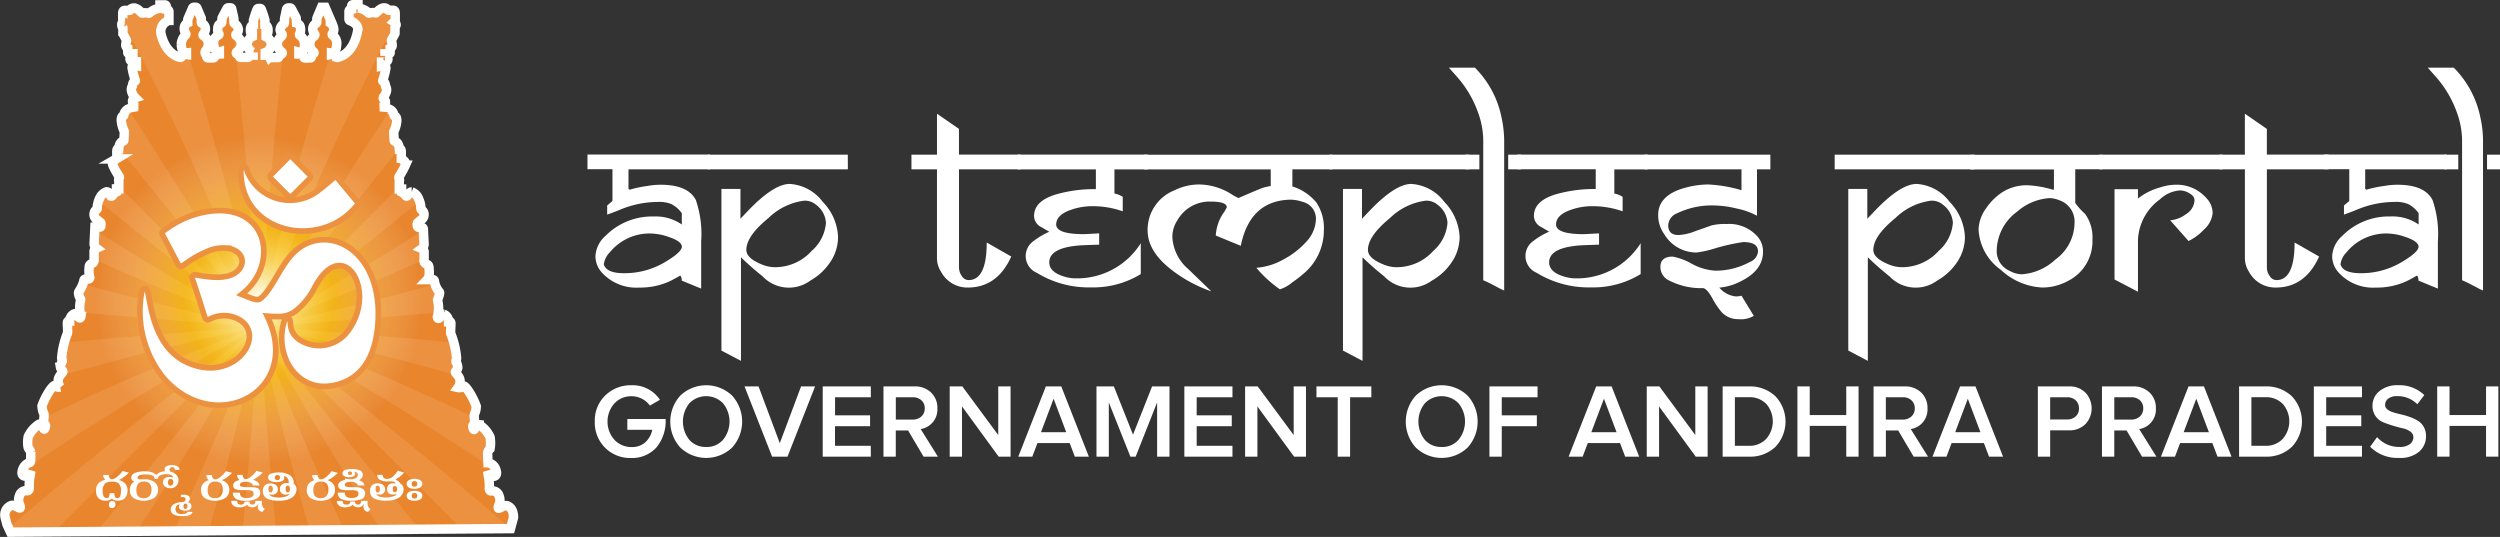 <svg xmlns="http://www.w3.org/2000/svg" xmlns:xlink="http://www.w3.org/1999/xlink" width="265.509" height="57.024" viewBox="0 0 265.509 57.024">
  <rect x="0" y="0" width="265.509" height="57.024" fill="#333333" stroke="none"/>
  <defs>
    <clipPath id="clip-path">
      <path id="Path_157622" data-name="Path 157622" d="M72.62,65.523,72.3,66.7l-53.1.377c-.126-.266-.245-.531-.37-.8l-.2-.748v-.028a1.062,1.062,0,0,1,.636-1.251c.266-.112.72.224.9.266s-.021-.412-.021-.412a1.188,1.188,0,0,1,0-.888.727.727,0,0,1,.783-.545c.245.049.259-.224.259-.224a7.113,7.113,0,0,1,.049-1.111c.077-.343.119-.741.119-.741-.308.573-.629.531-.629.531s-.482-.014-.238-.7a1.1,1.1,0,0,1,.727-.727.174.174,0,0,0,.119-.14c.007-.252.028-.818.007-.979a.8.8,0,0,0-.168-.315.524.524,0,0,1-.112-.245,3.032,3.032,0,0,1,.021-1.091,3.153,3.153,0,0,1,1.146-1.314c.217-.021.405.294.5.468s.182-.161.189-.3-.126-.168-.189-.3.1-.776.007-1a1.965,1.965,0,0,1-.189-.825,7.386,7.386,0,0,1,.741-1.5s.524-.839.678-.629.51.14.51.14a1.158,1.158,0,0,1-.21-.713c.007-.433.447-.755.489-.895s-.2-.224-.245-.482a1.069,1.069,0,0,1,.175-.608.152.152,0,0,0,.007-.154.529.529,0,0,1-.056-.287,9.09,9.09,0,0,1,.608-2.566c.063-.182-.028-.958,0-1.167a.216.216,0,0,1,.245-.182.811.811,0,0,1,.51-.734c.245-.042.245.161.44.37s.238-.077.238-.077a3.379,3.379,0,0,1-.028-1.748.153.153,0,0,0-.014-.112c-.084-.154-.308-.587-.161-.8a3.7,3.7,0,0,0,.51-1.091c0-.238.175-.224.175-.224h.294a.164.164,0,0,0,.154-.224,2.951,2.951,0,0,1-.049-1.049c0-.175.056-.294.329-.405.231-.091.189-.426.189-.426V37.3a.385.385,0,0,1,.238-.384.591.591,0,0,1-.231-.531l.084-1.706h.517a.118.118,0,0,0,.119-.119V34.29a.106.106,0,0,0-.049-.1c-.084-.07-.273-.224-.426-.336a.655.655,0,0,1-.245-.65.515.515,0,0,1,.259-.377.13.13,0,0,0,.063-.1,2.578,2.578,0,0,1,.245-1.063,1.284,1.284,0,0,1,.734-.734c.266-.007.336.224.447.405a.108.108,0,0,0,.189,0,1.111,1.111,0,0,1,.433-.391V30.62h.252v-.853a.323.323,0,0,1,.042-.315.1.1,0,0,0,0-.126,8.787,8.787,0,0,1-.692-1.244c-.119-.329.238-.559.377-.643a.112.112,0,0,0,.056-.1v-.72c.007-.329.21-.3.21-.3.042-.594.329-.741.468-.776a.1.1,0,0,0,.077-.1l.049-.881a.084.084,0,0,0-.014-.056,3.262,3.262,0,0,1-.315-1.153c-.007-.377.126-.468.2-.482a.09.09,0,0,0,.07-.07.846.846,0,0,1,.552-.7.413.413,0,0,1,.482.238l.021-.531s-.119-.042-.126-.426a.4.4,0,0,1,.28-.447,1.468,1.468,0,0,1-.391-.713.7.7,0,0,1,.063-.482c.021-.028.035-.049.035-.049.028-.391.168-.482.259-.5a.069.069,0,0,0,.049-.091,7.91,7.91,0,0,1-.35-1.356c0-.308.468-.217.468-.217v-.412h-.426a.322.322,0,0,1-.259-.35.308.308,0,0,1,.315-.315v-.189h-.391c-.189,0-.161-.147-.161-.147v-.426a.39.39,0,0,1-.21-.343,1.142,1.142,0,0,1,.084-.426.09.09,0,0,0-.007-.084l-.377-.713a.024.024,0,0,0-.007-.014v-.587a.071.071,0,0,0-.035-.056c-.035-.021-.077-.084-.084-.266-.014-.3.21-.329.21-.329-.112-.042-.112-.343-.112-.384v-.5c0-.343.21-.322.21-.322h.51a.094.094,0,0,0,.091-.056c.035-.077.133-.2.4-.2.287,0,.636.336.783.5a.127.127,0,0,0,.147.035,1.251,1.251,0,0,1,.58.021A.186.186,0,0,0,34,11.906a1.877,1.877,0,0,1,1.07-.468v-.357H35.6a.14.14,0,0,1,.14.14v.294a.3.3,0,0,1,.287.28v.937c-.007,0-.021.007-.028.007a1.247,1.247,0,0,0-.8,1.5c.482,1.88,1.566,2.314,2,2.412a.183.183,0,0,0,.21-.126c.1-.252.482-.189.482-.189v-.147s-.51.063-.552-.874a1.381,1.381,0,0,1,.44-1.028.149.149,0,0,0,.021-.2.817.817,0,0,1-.147-.51.626.626,0,0,1,.37-.594v-.336a.207.207,0,0,1,.014-.07l.489-1.139a.184.184,0,0,1,.175-.112h.161a.146.146,0,0,1,.14.091l.447,1.056a.2.2,0,0,1,.014.063v.412a.076.076,0,0,0,.049.077.67.67,0,0,1,.391.608.844.844,0,0,1-.224.545.12.12,0,0,0,.028.189,1,1,0,0,1,.5.853,1.019,1.019,0,0,1-.273.72.308.308,0,0,0,.007.405.475.475,0,0,1,.1.252.13.13,0,0,0,.133.112h.566a.128.128,0,0,0,.126-.091c.077-.3.517-.322.517-.322v-.21s-.489.154-.594-.776a.906.906,0,0,1,.5-1.028.1.1,0,0,0,.035-.147.719.719,0,0,1-.119-.482c0-.412.2-.545.322-.594a.166.166,0,0,0,.112-.14l.028-.426a.135.135,0,0,1,.021-.07l.5-.951a.157.157,0,0,1,.133-.084h.238a.135.135,0,0,1,.133.1l.224,1.014v.028l.021.433a.126.126,0,0,0,.063.112.839.839,0,0,1,.405.615.679.679,0,0,1-.245.5.1.1,0,0,0,.021.161,1.279,1.279,0,0,1,.552.916,1.4,1.4,0,0,1-.51.811.133.133,0,0,0,.035.217.5.5,0,0,1,.245.259.177.177,0,0,0,.161.1h.755a.123.123,0,0,0,.1-.056c.091-.189.454-.189.454-.189v-.287a.986.986,0,0,1-.643-.839.955.955,0,0,1,.552-.839v-.224s-.21.035-.21-.475.329-.566.329-.566v-.468a10.474,10.474,0,0,1,.384-1.153.16.16,0,0,1,.154-.1h.168a.128.128,0,0,1,.126.091,10.9,10.9,0,0,1,.391,1.174V13.2s.329.056.329.566-.21.475-.21.475v.224a.955.955,0,0,1,.552.839.986.986,0,0,1-.643.839v.287s.364,0,.454.189a.109.109,0,0,0,.1.056h.79a.12.12,0,0,0,.112-.077.536.536,0,0,1,.28-.3.12.12,0,0,0,.035-.2,1.388,1.388,0,0,1-.524-.825,1.279,1.279,0,0,1,.482-.867.184.184,0,0,0,.035-.266.676.676,0,0,1-.189-.44.847.847,0,0,1,.4-.608.137.137,0,0,0,.063-.119l.014-.405c0-.021.007-.049.007-.07l.2-.937a.208.208,0,0,1,.2-.161h.168a.168.168,0,0,1,.154.1l.489.93a.141.141,0,0,1,.021.077l.028.419a.193.193,0,0,0,.119.154c.126.049.315.189.315.587a.85.85,0,0,1-.1.482.131.131,0,0,0,.049.182,1.107,1.107,0,0,1,.461.986c.021.937-.594.776-.594.776v.21s.454.021.524.329a.12.12,0,0,0,.112.084h.58a.115.115,0,0,0,.119-.1.457.457,0,0,1,.231-.364.1.1,0,0,0,.021-.161,1.049,1.049,0,0,1-.419-.86,1.023,1.023,0,0,1,.468-.832.172.172,0,0,0,.028-.252.885.885,0,0,1-.189-.5.655.655,0,0,1,.343-.587.182.182,0,0,0,.091-.154v-.35a.251.251,0,0,1,.014-.077l.482-1.146h.384l.538,1.251a.151.151,0,0,1,.014.077v.336a.831.831,0,0,1,.371.678.632.632,0,0,1-.14.433.143.143,0,0,0,.035.21,1.047,1.047,0,0,1,.412,1c-.042.937-.552.874-.552.874v.147s.426-.077.5.238a.11.11,0,0,0,.133.084c.419-.077,1.762-.524,2.174-2.985v-.042c-.007-.1-.084-.6-.832-.874a.179.179,0,0,1-.119-.161V11.78a.3.3,0,0,1,.287-.28v-.315a.125.125,0,0,1,.126-.126H56.1v.357a1.836,1.836,0,0,1,1.091.489.125.125,0,0,0,.126.042,1.247,1.247,0,0,1,.622-.021.107.107,0,0,0,.119-.028c.14-.154.5-.5.79-.5a.425.425,0,0,1,.377.161.182.182,0,0,0,.154.091h.468s.21-.021.21.322v.741a.606.606,0,0,1-.112.154.411.411,0,0,1,.21.329.922.922,0,0,1-.119.28v.608a.118.118,0,0,1-.021.07l-.35.657a.178.178,0,0,0-.007.147.992.992,0,0,1,.077.4.346.346,0,0,1-.217.343v.426s.035.147-.161.147h-.391v.217a.308.308,0,0,1,.315.315.322.322,0,0,1-.259.35H58.6v.412s.468-.1.468.217a7.256,7.256,0,0,1-.329,1.286.135.135,0,0,0,.07.168c.091.042.2.154.217.489,0,0,.014.021.035.049a.663.663,0,0,1,.063.482,1.565,1.565,0,0,1-.308.608.166.166,0,0,0,.049.245.326.326,0,0,1,.154.308c-.014.384-.133.426-.133.426l.021.531s.056-.266.482-.238a.839.839,0,0,1,.545.664.128.128,0,0,0,.091.1c.084.028.2.119.2.482a3.159,3.159,0,0,1-.315,1.146.207.207,0,0,0-.014.07l.049.853a.134.134,0,0,0,.1.126c.147.049.405.21.447.769,0,0,.2-.035.21.3v.7a.156.156,0,0,0,.07.126c.154.084.482.315.364.629a8.52,8.52,0,0,1-.664,1.2.2.2,0,0,0-.007.2.281.281,0,0,1,.021.28v.853h.252v.322a1.111,1.111,0,0,1,.419.364.119.119,0,0,0,.21.007c.112-.182.273-.391.44-.391a1.255,1.255,0,0,1,.734.734,2.537,2.537,0,0,1,.245,1.042.151.151,0,0,0,.07.133.544.544,0,0,1,.252.377.655.655,0,0,1-.245.65c-.14.1-.315.245-.405.322a.172.172,0,0,0-.063.133v.182a.2.2,0,0,0,.2.2h.287a.166.166,0,0,1,.161.154l.077,1.559a.591.591,0,0,1-.231.531.385.385,0,0,1,.238.384v.811a.373.373,0,0,0,.189.426c.266.119.287.147.329.405,0,.168.133.944-.182,1.272h.587s.175-.007.175.224a2.434,2.434,0,0,0,.51,1.091c.126.063-.1.629-.168.8a.157.157,0,0,0-.007.1,3.391,3.391,0,0,1-.028,1.755s.042.287.238.077.2-.412.44-.37a.8.8,0,0,1,.51.734.216.216,0,0,1,.245.182c.028.217-.063.986,0,1.167a9.029,9.029,0,0,1,.608,2.566.627.627,0,0,1-.056.287.2.2,0,0,0,.007.154,1.084,1.084,0,0,1,.175.608c-.049.259-.287.343-.245.482s.482.454.489.895a1.158,1.158,0,0,1-.21.713s.35.077.51-.14.678.629.678.629a7.386,7.386,0,0,1,.741,1.5,1.915,1.915,0,0,1-.189.825c-.084.224.07.874.007,1s-.2.161-.189.3.091.468.189.3.287-.489.5-.468a3.106,3.106,0,0,1,1.146,1.314,3.47,3.47,0,0,1,0,1.244.852.852,0,0,0-.252.405c-.007.182.035,1.077.035,1.077a1.05,1.05,0,0,1,.839.748c.245.685-.238.7-.238.7s-.322.042-.629-.531c0,0,.042.391.119.741a6.315,6.315,0,0,1,.049,1.111s.014.28.259.224a.723.723,0,0,1,.783.545,1.188,1.188,0,0,1,0,.888s-.2.454-.021.412.636-.384.9-.266S72.613,64.642,72.62,65.523Z" transform="translate(-18.592 -11.06)" fill="#8d1c24"/>
    </clipPath>
    <radialGradient id="radial-gradient" cx="0.5" cy="0.5" r="0.5" gradientUnits="objectBoundingBox">
      <stop offset="0" stop-color="#fff"/>
      <stop offset="0.458" stop-color="#ffec00" stop-opacity="0.443"/>
      <stop offset="1" stop-color="#fff" stop-opacity="0"/>
    </radialGradient>
  </defs>
  <g id="ap-temples-logo" transform="translate(-18.083 -10.56)">
    <g id="Group_6340" data-name="Group 6340" transform="translate(18.592 11.06)">
      <path id="Path_157599" data-name="Path 157599" d="M72.62,65.523,72.3,66.7l-53.1.377c-.126-.266-.245-.531-.37-.8l-.2-.748v-.028a1.062,1.062,0,0,1,.636-1.251c.266-.112.72.224.9.266s-.021-.412-.021-.412a1.188,1.188,0,0,1,0-.888.727.727,0,0,1,.783-.545c.245.049.259-.224.259-.224a7.113,7.113,0,0,1,.049-1.111c.077-.343.119-.741.119-.741-.308.573-.629.531-.629.531s-.482-.014-.238-.7a1.1,1.1,0,0,1,.727-.727.174.174,0,0,0,.119-.14c.007-.252.028-.818.007-.979a.8.8,0,0,0-.168-.315.524.524,0,0,1-.112-.245,3.032,3.032,0,0,1,.021-1.091,3.153,3.153,0,0,1,1.146-1.314c.217-.021.405.294.5.468s.182-.161.189-.3-.126-.168-.189-.3.1-.776.007-1a1.965,1.965,0,0,1-.189-.825,7.386,7.386,0,0,1,.741-1.5s.524-.839.678-.629.51.14.51.14a1.158,1.158,0,0,1-.21-.713c.007-.433.447-.755.489-.895s-.2-.224-.245-.482a1.069,1.069,0,0,1,.175-.608.152.152,0,0,0,.007-.154.529.529,0,0,1-.056-.287,9.09,9.09,0,0,1,.608-2.566c.063-.182-.028-.958,0-1.167a.216.216,0,0,1,.245-.182.811.811,0,0,1,.51-.734c.245-.042.245.161.44.37s.238-.077.238-.077a3.379,3.379,0,0,1-.028-1.748.153.153,0,0,0-.014-.112c-.084-.154-.308-.587-.161-.8a3.7,3.7,0,0,0,.51-1.091c0-.238.175-.224.175-.224h.294a.164.164,0,0,0,.154-.224,2.951,2.951,0,0,1-.049-1.049c0-.175.056-.294.329-.405.231-.091.189-.426.189-.426V37.3a.385.385,0,0,1,.238-.384.591.591,0,0,1-.231-.531l.084-1.706h.517a.118.118,0,0,0,.119-.119V34.29a.106.106,0,0,0-.049-.1c-.084-.07-.273-.224-.426-.336a.655.655,0,0,1-.245-.65.515.515,0,0,1,.259-.377.13.13,0,0,0,.063-.1,2.578,2.578,0,0,1,.245-1.063,1.284,1.284,0,0,1,.734-.734c.266-.007.336.224.447.405a.108.108,0,0,0,.189,0,1.111,1.111,0,0,1,.433-.391V30.62h.252v-.853a.323.323,0,0,1,.042-.315.1.1,0,0,0,0-.126,8.787,8.787,0,0,1-.692-1.244c-.119-.329.238-.559.377-.643a.112.112,0,0,0,.056-.1v-.72c.007-.329.21-.3.21-.3.042-.594.329-.741.468-.776a.1.1,0,0,0,.077-.1l.049-.881a.084.084,0,0,0-.014-.056,3.262,3.262,0,0,1-.315-1.153c-.007-.377.126-.468.2-.482a.09.09,0,0,0,.07-.07.846.846,0,0,1,.552-.7.413.413,0,0,1,.482.238l.021-.531s-.119-.042-.126-.426a.4.4,0,0,1,.28-.447,1.468,1.468,0,0,1-.391-.713.7.7,0,0,1,.063-.482c.021-.028.035-.049.035-.049.028-.391.168-.482.259-.5a.069.069,0,0,0,.049-.091,7.91,7.91,0,0,1-.35-1.356c0-.308.468-.217.468-.217v-.412h-.426a.322.322,0,0,1-.259-.35.308.308,0,0,1,.315-.315v-.189h-.391c-.189,0-.161-.147-.161-.147v-.426a.39.39,0,0,1-.21-.343,1.142,1.142,0,0,1,.084-.426.09.09,0,0,0-.007-.084l-.377-.713a.024.024,0,0,0-.007-.014v-.587a.071.071,0,0,0-.035-.056c-.035-.021-.077-.084-.084-.266-.014-.3.21-.329.21-.329-.112-.042-.112-.343-.112-.384v-.5c0-.343.21-.322.21-.322h.51a.094.094,0,0,0,.091-.056c.035-.077.133-.2.4-.2.287,0,.636.336.783.5a.127.127,0,0,0,.147.035,1.251,1.251,0,0,1,.58.021A.186.186,0,0,0,34,11.906a1.877,1.877,0,0,1,1.07-.468v-.357H35.6a.14.14,0,0,1,.14.14v.294a.3.3,0,0,1,.287.28v.937c-.007,0-.021.007-.028.007a1.247,1.247,0,0,0-.8,1.5c.482,1.88,1.566,2.314,2,2.412a.183.183,0,0,0,.21-.126c.1-.252.482-.189.482-.189v-.147s-.51.063-.552-.874a1.381,1.381,0,0,1,.44-1.028.149.149,0,0,0,.021-.2.817.817,0,0,1-.147-.51.626.626,0,0,1,.37-.594v-.336a.207.207,0,0,1,.014-.07l.489-1.139a.184.184,0,0,1,.175-.112h.161a.146.146,0,0,1,.14.091l.447,1.056a.2.2,0,0,1,.014.063v.412a.076.076,0,0,0,.049.077.67.67,0,0,1,.391.608.844.844,0,0,1-.224.545.12.12,0,0,0,.028.189,1,1,0,0,1,.5.853,1.019,1.019,0,0,1-.273.72.308.308,0,0,0,.007.405.475.475,0,0,1,.1.252.13.13,0,0,0,.133.112h.566a.128.128,0,0,0,.126-.091c.077-.3.517-.322.517-.322v-.21s-.489.154-.594-.776a.906.906,0,0,1,.5-1.028.1.1,0,0,0,.035-.147.719.719,0,0,1-.119-.482c0-.412.2-.545.322-.594a.166.166,0,0,0,.112-.14l.028-.426a.135.135,0,0,1,.021-.07l.5-.951a.157.157,0,0,1,.133-.084h.238a.135.135,0,0,1,.133.1l.224,1.014v.028l.021.433a.126.126,0,0,0,.063.112.839.839,0,0,1,.405.615.679.679,0,0,1-.245.5.1.1,0,0,0,.021.161,1.279,1.279,0,0,1,.552.916,1.4,1.4,0,0,1-.51.811.133.133,0,0,0,.035.217.5.5,0,0,1,.245.259.177.177,0,0,0,.161.1h.755a.123.123,0,0,0,.1-.056c.091-.189.454-.189.454-.189v-.287a.986.986,0,0,1-.643-.839.955.955,0,0,1,.552-.839v-.224s-.21.035-.21-.475.329-.566.329-.566v-.468a10.474,10.474,0,0,1,.384-1.153.16.16,0,0,1,.154-.1h.168a.128.128,0,0,1,.126.091,10.9,10.9,0,0,1,.391,1.174V13.2s.329.056.329.566-.21.475-.21.475v.224a.955.955,0,0,1,.552.839.986.986,0,0,1-.643.839v.287s.364,0,.454.189a.109.109,0,0,0,.1.056h.79a.12.12,0,0,0,.112-.077.536.536,0,0,1,.28-.3.12.12,0,0,0,.035-.2,1.388,1.388,0,0,1-.524-.825,1.279,1.279,0,0,1,.482-.867.184.184,0,0,0,.035-.266.676.676,0,0,1-.189-.44.847.847,0,0,1,.4-.608.137.137,0,0,0,.063-.119l.014-.405c0-.021.007-.049.007-.07l.2-.937a.208.208,0,0,1,.2-.161h.168a.168.168,0,0,1,.154.1l.489.93a.141.141,0,0,1,.021.077l.028.419a.193.193,0,0,0,.119.154c.126.049.315.189.315.587a.85.85,0,0,1-.1.482.131.131,0,0,0,.049.182,1.107,1.107,0,0,1,.461.986c.021.937-.594.776-.594.776v.21s.454.021.524.329a.12.12,0,0,0,.112.084h.58a.115.115,0,0,0,.119-.1.457.457,0,0,1,.231-.364.1.1,0,0,0,.021-.161,1.049,1.049,0,0,1-.419-.86,1.023,1.023,0,0,1,.468-.832.172.172,0,0,0,.028-.252.885.885,0,0,1-.189-.5.655.655,0,0,1,.343-.587.182.182,0,0,0,.091-.154v-.35a.251.251,0,0,1,.014-.077l.482-1.146h.384l.538,1.251a.151.151,0,0,1,.014.077v.336a.831.831,0,0,1,.371.678.632.632,0,0,1-.14.433.143.143,0,0,0,.035.21,1.047,1.047,0,0,1,.412,1c-.042.937-.552.874-.552.874v.147s.426-.077.5.238a.11.11,0,0,0,.133.084c.419-.077,1.762-.524,2.174-2.985v-.042c-.007-.1-.084-.6-.832-.874a.179.179,0,0,1-.119-.161V11.78a.3.3,0,0,1,.287-.28v-.315a.125.125,0,0,1,.126-.126H56.1v.357a1.836,1.836,0,0,1,1.091.489.125.125,0,0,0,.126.042,1.247,1.247,0,0,1,.622-.021.107.107,0,0,0,.119-.028c.14-.154.5-.5.79-.5a.425.425,0,0,1,.377.161.182.182,0,0,0,.154.091h.468s.21-.021.21.322v.741a.606.606,0,0,1-.112.154.411.411,0,0,1,.21.329.922.922,0,0,1-.119.28v.608a.118.118,0,0,1-.021.07l-.35.657a.178.178,0,0,0-.007.147.992.992,0,0,1,.077.4.346.346,0,0,1-.217.343v.426s.035.147-.161.147h-.391v.217a.308.308,0,0,1,.315.315.322.322,0,0,1-.259.35H58.6v.412s.468-.1.468.217a7.256,7.256,0,0,1-.329,1.286.135.135,0,0,0,.07.168c.091.042.2.154.217.489,0,0,.014.021.035.049a.663.663,0,0,1,.063.482,1.565,1.565,0,0,1-.308.608.166.166,0,0,0,.049.245.326.326,0,0,1,.154.308c-.014.384-.133.426-.133.426l.021.531s.056-.266.482-.238a.839.839,0,0,1,.545.664.128.128,0,0,0,.091.1c.084.028.2.119.2.482a3.159,3.159,0,0,1-.315,1.146.207.207,0,0,0-.014.07l.049.853a.134.134,0,0,0,.1.126c.147.049.405.21.447.769,0,0,.2-.035.21.3v.7a.156.156,0,0,0,.07.126c.154.084.482.315.364.629a8.52,8.52,0,0,1-.664,1.2.2.2,0,0,0-.007.2.281.281,0,0,1,.021.28v.853h.252v.322a1.111,1.111,0,0,1,.419.364.119.119,0,0,0,.21.007c.112-.182.273-.391.44-.391a1.255,1.255,0,0,1,.734.734,2.537,2.537,0,0,1,.245,1.042.151.151,0,0,0,.07.133.544.544,0,0,1,.252.377.655.655,0,0,1-.245.65c-.14.1-.315.245-.405.322a.172.172,0,0,0-.063.133v.182a.2.2,0,0,0,.2.2h.287a.166.166,0,0,1,.161.154l.077,1.559a.591.591,0,0,1-.231.531.385.385,0,0,1,.238.384v.811a.373.373,0,0,0,.189.426c.266.119.287.147.329.405,0,.168.133.944-.182,1.272h.587s.175-.007.175.224a2.434,2.434,0,0,0,.51,1.091c.126.063-.1.629-.168.8a.157.157,0,0,0-.007.1,3.391,3.391,0,0,1-.028,1.755s.042.287.238.077.2-.412.44-.37a.8.8,0,0,1,.51.734.216.216,0,0,1,.245.182c.028.217-.063.986,0,1.167a9.029,9.029,0,0,1,.608,2.566.627.627,0,0,1-.056.287.2.2,0,0,0,.007.154,1.084,1.084,0,0,1,.175.608c-.049.259-.287.343-.245.482s.482.454.489.895a1.158,1.158,0,0,1-.21.713s.35.077.51-.14.678.629.678.629a7.386,7.386,0,0,1,.741,1.5,1.915,1.915,0,0,1-.189.825c-.084.224.07.874.007,1s-.2.161-.189.3.091.468.189.3.287-.489.5-.468a3.106,3.106,0,0,1,1.146,1.314,3.47,3.47,0,0,1,0,1.244.852.852,0,0,0-.252.405c-.007.182.035,1.077.035,1.077a1.05,1.05,0,0,1,.839.748c.245.685-.238.7-.238.7s-.322.042-.629-.531c0,0,.042.391.119.741a6.315,6.315,0,0,1,.049,1.111s.014.28.259.224a.723.723,0,0,1,.783.545,1.188,1.188,0,0,1,0,.888s-.2.454-.021.412.636-.384.9-.266S72.613,64.642,72.62,65.523Z" transform="translate(-18.592 -11.06)" fill="#ec9140"/>
      <g id="Group_6333" data-name="Group 6333" clip-path="url(#clip-path)">
        <g id="Group_6332" data-name="Group 6332" transform="translate(-8.103 -0.925)" style="mix-blend-mode: normal;isolation: isolate">
          <path id="Path_157600" data-name="Path 157600" d="M42.134,53.447Q27.224,38.547,7,18.32h6.389Q29.506,36.576,42.134,53.447Z" transform="translate(-7 -18.32)" fill="#e8852d"/>
          <path id="Path_157601" data-name="Path 157601" d="M47.636,53.447A307.258,307.258,0,0,0,25.28,18.32h6.389A254.633,254.633,0,0,1,47.636,53.447Z" transform="translate(-12.501 -18.32)" fill="#e8852d"/>
          <path id="Path_157602" data-name="Path 157602" d="M53.134,53.447A299.454,299.454,0,0,0,43.55,18.32h6.389Q51.628,32.423,53.134,53.447Z" transform="translate(-18 -18.32)" fill="#e8852d"/>
          <path id="Path_157603" data-name="Path 157603" d="M57.26,53.447q1.5-21.024,3.195-35.127h6.389A299.455,299.455,0,0,0,57.26,53.447Z" transform="translate(-22.126 -18.32)" fill="#e8852d"/>
          <path id="Path_157604" data-name="Path 157604" d="M57.26,53.447A253.806,253.806,0,0,1,73.226,18.32h6.389A307.259,307.259,0,0,0,57.26,53.447Z" transform="translate(-22.126 -18.32)" fill="#e8852d"/>
          <path id="Path_157605" data-name="Path 157605" d="M57.26,53.447Q69.885,36.576,86.005,18.32h6.389Q72.157,38.547,57.26,53.447Z" transform="translate(-22.126 -18.32)" fill="#e8852d"/>
          <path id="Path_157606" data-name="Path 157606" d="M57.26,56.2Q74.132,43.56,92.387,27.45v6.389A307.258,307.258,0,0,1,57.26,56.2Z" transform="translate(-22.126 -21.068)" fill="#e8852d"/>
          <path id="Path_157607" data-name="Path 157607" d="M57.26,61.7A253.43,253.43,0,0,0,92.387,45.73v6.389A300.944,300.944,0,0,1,57.26,61.7Z" transform="translate(-22.126 -26.569)" fill="#e8852d"/>
          <path id="Path_157608" data-name="Path 157608" d="M57.26,67.195Q78.284,65.7,92.387,64v6.389Q78.284,68.7,57.26,67.195Z" transform="translate(-22.126 -32.067)" fill="#e8852d"/>
          <path id="Path_157609" data-name="Path 157609" d="M57.26,68.57a299.454,299.454,0,0,1,35.127,9.584v6.389A253.8,253.8,0,0,0,57.26,68.57Z" transform="translate(-22.126 -33.443)" fill="#e8852d"/>
          <path id="Path_157610" data-name="Path 157610" d="M57.26,68.57A307.258,307.258,0,0,1,92.387,90.926v6.389Q74.132,81.2,57.26,68.57Z" transform="translate(-22.126 -33.443)" fill="#e8852d"/>
          <path id="Path_157611" data-name="Path 157611" d="M57.26,68.57,92.387,103.7H86Q69.892,85.452,57.26,68.57Z" transform="translate(-22.126 -33.443)" fill="#e8852d"/>
          <path id="Path_157612" data-name="Path 157612" d="M57.26,68.57A307.258,307.258,0,0,0,79.616,103.7H73.226A253.053,253.053,0,0,1,57.26,68.57Z" transform="translate(-22.126 -33.443)" fill="#e8852d"/>
          <path id="Path_157613" data-name="Path 157613" d="M57.26,68.57A299.455,299.455,0,0,0,66.844,103.7H60.455Q58.756,89.594,57.26,68.57Z" transform="translate(-22.126 -33.443)" fill="#e8852d"/>
          <path id="Path_157614" data-name="Path 157614" d="M53.134,68.57q-1.5,21.024-3.195,35.127H43.55A299.073,299.073,0,0,0,53.134,68.57Z" transform="translate(-18 -33.443)" fill="#e8852d"/>
          <path id="Path_157615" data-name="Path 157615" d="M47.636,68.57A253.43,253.43,0,0,1,31.669,103.7H25.28A308.571,308.571,0,0,0,47.636,68.57Z" transform="translate(-12.501 -33.443)" fill="#e8852d"/>
          <path id="Path_157616" data-name="Path 157616" d="M42.134,68.57Q29.5,85.442,13.389,103.7H7Q27.227,83.481,42.134,68.57Z" transform="translate(-7 -33.443)" fill="#e8852d"/>
          <path id="Path_157617" data-name="Path 157617" d="M42.134,68.57Q25.263,81.205,7,97.315V90.926A309.283,309.283,0,0,1,42.134,68.57Z" transform="translate(-7 -33.443)" fill="#e8852d"/>
          <path id="Path_157618" data-name="Path 157618" d="M42.134,68.57A254.359,254.359,0,0,0,7,84.536V78.147A301.1,301.1,0,0,1,42.134,68.57Z" transform="translate(-7 -33.443)" fill="#e8852d"/>
          <path id="Path_157619" data-name="Path 157619" d="M42.134,67.195Q21.11,68.7,7,70.389V64Q21.114,65.688,42.134,67.195Z" transform="translate(-7 -32.067)" fill="#e8852d"/>
          <path id="Path_157620" data-name="Path 157620" d="M42.134,61.7A301.1,301.1,0,0,1,7,52.119V45.73A253.535,253.535,0,0,0,42.134,61.7Z" transform="translate(-7 -26.569)" fill="#e8852d"/>
          <path id="Path_157621" data-name="Path 157621" d="M42.134,56.2A307.348,307.348,0,0,1,7,33.839V27.45Q25.256,43.567,42.134,56.2Z" transform="translate(-7 -21.068)" fill="#e8852d"/>
        </g>
      </g>
      <path id="Path_157623" data-name="Path 157623" d="M72.62,65.523,72.3,66.7l-53.1.377c-.126-.266-.245-.531-.37-.8l-.2-.748v-.028a1.062,1.062,0,0,1,.636-1.251c.266-.112.72.224.9.266s-.021-.412-.021-.412a1.188,1.188,0,0,1,0-.888.727.727,0,0,1,.783-.545c.245.049.259-.224.259-.224a7.113,7.113,0,0,1,.049-1.111c.077-.343.119-.741.119-.741-.308.573-.629.531-.629.531s-.482-.014-.238-.7a1.1,1.1,0,0,1,.727-.727.174.174,0,0,0,.119-.14c.007-.252.028-.818.007-.979a.8.8,0,0,0-.168-.315.524.524,0,0,1-.112-.245,3.032,3.032,0,0,1,.021-1.091,3.153,3.153,0,0,1,1.146-1.314c.217-.021.405.294.5.468s.182-.161.189-.3-.126-.168-.189-.3.1-.776.007-1a1.965,1.965,0,0,1-.189-.825,7.386,7.386,0,0,1,.741-1.5s.524-.839.678-.629.51.14.51.14a1.158,1.158,0,0,1-.21-.713c.007-.433.447-.755.489-.895s-.2-.224-.245-.482a1.069,1.069,0,0,1,.175-.608.152.152,0,0,0,.007-.154.529.529,0,0,1-.056-.287,9.09,9.09,0,0,1,.608-2.566c.063-.182-.028-.958,0-1.167a.216.216,0,0,1,.245-.182.811.811,0,0,1,.51-.734c.245-.042.245.161.44.37s.238-.077.238-.077a3.379,3.379,0,0,1-.028-1.748.153.153,0,0,0-.014-.112c-.084-.154-.308-.587-.161-.8a3.7,3.7,0,0,0,.51-1.091c0-.238.175-.224.175-.224h.294a.164.164,0,0,0,.154-.224,2.951,2.951,0,0,1-.049-1.049c0-.175.056-.294.329-.405.231-.091.189-.426.189-.426V37.3a.385.385,0,0,1,.238-.384.591.591,0,0,1-.231-.531l.084-1.706h.517a.118.118,0,0,0,.119-.119V34.29a.106.106,0,0,0-.049-.1c-.084-.07-.273-.224-.426-.336a.655.655,0,0,1-.245-.65.515.515,0,0,1,.259-.377.13.13,0,0,0,.063-.1,2.578,2.578,0,0,1,.245-1.063,1.284,1.284,0,0,1,.734-.734c.266-.007.336.224.447.405a.108.108,0,0,0,.189,0,1.111,1.111,0,0,1,.433-.391V30.62h.252v-.853a.323.323,0,0,1,.042-.315.1.1,0,0,0,0-.126,8.787,8.787,0,0,1-.692-1.244c-.119-.329.238-.559.377-.643a.112.112,0,0,0,.056-.1v-.72c.007-.329.21-.3.21-.3.042-.594.329-.741.468-.776a.1.1,0,0,0,.077-.1l.049-.881a.084.084,0,0,0-.014-.056,3.262,3.262,0,0,1-.315-1.153c-.007-.377.126-.468.2-.482a.09.09,0,0,0,.07-.07.846.846,0,0,1,.552-.7.413.413,0,0,1,.482.238l.021-.531s-.119-.042-.126-.426a.4.4,0,0,1,.28-.447,1.468,1.468,0,0,1-.391-.713.7.7,0,0,1,.063-.482c.021-.028.035-.049.035-.049.028-.391.168-.482.259-.5a.069.069,0,0,0,.049-.091,7.91,7.91,0,0,1-.35-1.356c0-.308.468-.217.468-.217v-.412h-.426a.322.322,0,0,1-.259-.35.308.308,0,0,1,.315-.315v-.189h-.391c-.189,0-.161-.147-.161-.147v-.426a.39.39,0,0,1-.21-.343,1.142,1.142,0,0,1,.084-.426.09.09,0,0,0-.007-.084l-.377-.713a.024.024,0,0,0-.007-.014v-.587a.071.071,0,0,0-.035-.056c-.035-.021-.077-.084-.084-.266-.014-.3.21-.329.21-.329-.112-.042-.112-.343-.112-.384v-.5c0-.343.21-.322.21-.322h.51a.094.094,0,0,0,.091-.056c.035-.077.133-.2.4-.2.287,0,.636.336.783.5a.127.127,0,0,0,.147.035,1.251,1.251,0,0,1,.58.021A.186.186,0,0,0,34,11.906a1.877,1.877,0,0,1,1.07-.468v-.357H35.6a.14.14,0,0,1,.14.14v.294a.3.3,0,0,1,.287.28v.937c-.007,0-.021.007-.028.007a1.247,1.247,0,0,0-.8,1.5c.482,1.88,1.566,2.314,2,2.412a.183.183,0,0,0,.21-.126c.1-.252.482-.189.482-.189v-.147s-.51.063-.552-.874a1.381,1.381,0,0,1,.44-1.028.149.149,0,0,0,.021-.2.817.817,0,0,1-.147-.51.626.626,0,0,1,.37-.594v-.336a.207.207,0,0,1,.014-.07l.489-1.139a.184.184,0,0,1,.175-.112h.161a.146.146,0,0,1,.14.091l.447,1.056a.2.2,0,0,1,.014.063v.412a.076.076,0,0,0,.049.077.67.67,0,0,1,.391.608.844.844,0,0,1-.224.545.12.12,0,0,0,.028.189,1,1,0,0,1,.5.853,1.019,1.019,0,0,1-.273.72.308.308,0,0,0,.007.405.475.475,0,0,1,.1.252.13.13,0,0,0,.133.112h.566a.128.128,0,0,0,.126-.091c.077-.3.517-.322.517-.322v-.21s-.489.154-.594-.776a.906.906,0,0,1,.5-1.028.1.1,0,0,0,.035-.147.719.719,0,0,1-.119-.482c0-.412.2-.545.322-.594a.166.166,0,0,0,.112-.14l.028-.426a.135.135,0,0,1,.021-.07l.5-.951a.157.157,0,0,1,.133-.084h.238a.135.135,0,0,1,.133.1l.224,1.014v.028l.021.433a.126.126,0,0,0,.063.112.839.839,0,0,1,.405.615.679.679,0,0,1-.245.5.1.1,0,0,0,.021.161,1.279,1.279,0,0,1,.552.916,1.4,1.4,0,0,1-.51.811.133.133,0,0,0,.035.217.5.5,0,0,1,.245.259.177.177,0,0,0,.161.1h.755a.123.123,0,0,0,.1-.056c.091-.189.454-.189.454-.189v-.287a.986.986,0,0,1-.643-.839.955.955,0,0,1,.552-.839v-.224s-.21.035-.21-.475.329-.566.329-.566v-.468a10.474,10.474,0,0,1,.384-1.153.16.16,0,0,1,.154-.1h.168a.128.128,0,0,1,.126.091,10.9,10.9,0,0,1,.391,1.174V13.2s.329.056.329.566-.21.475-.21.475v.224a.955.955,0,0,1,.552.839.986.986,0,0,1-.643.839v.287s.364,0,.454.189a.109.109,0,0,0,.1.056h.79a.12.12,0,0,0,.112-.077.536.536,0,0,1,.28-.3.12.12,0,0,0,.035-.2,1.388,1.388,0,0,1-.524-.825,1.279,1.279,0,0,1,.482-.867.184.184,0,0,0,.035-.266.676.676,0,0,1-.189-.44.847.847,0,0,1,.4-.608.137.137,0,0,0,.063-.119l.014-.405c0-.021.007-.049.007-.07l.2-.937a.208.208,0,0,1,.2-.161h.168a.168.168,0,0,1,.154.1l.489.93a.141.141,0,0,1,.021.077l.028.419a.193.193,0,0,0,.119.154c.126.049.315.189.315.587a.85.85,0,0,1-.1.482.131.131,0,0,0,.049.182,1.107,1.107,0,0,1,.461.986c.021.937-.594.776-.594.776v.21s.454.021.524.329a.12.12,0,0,0,.112.084h.58a.115.115,0,0,0,.119-.1.457.457,0,0,1,.231-.364.1.1,0,0,0,.021-.161,1.049,1.049,0,0,1-.419-.86,1.023,1.023,0,0,1,.468-.832.172.172,0,0,0,.028-.252.885.885,0,0,1-.189-.5.655.655,0,0,1,.343-.587.182.182,0,0,0,.091-.154v-.35a.251.251,0,0,1,.014-.077l.482-1.146h.384l.538,1.251a.151.151,0,0,1,.014.077v.336a.831.831,0,0,1,.371.678.632.632,0,0,1-.14.433.143.143,0,0,0,.035.21,1.047,1.047,0,0,1,.412,1c-.042.937-.552.874-.552.874v.147s.426-.077.5.238a.11.11,0,0,0,.133.084c.419-.077,1.762-.524,2.174-2.985v-.042c-.007-.1-.084-.6-.832-.874a.179.179,0,0,1-.119-.161V11.78a.3.3,0,0,1,.287-.28v-.315a.125.125,0,0,1,.126-.126H56.1v.357a1.836,1.836,0,0,1,1.091.489.125.125,0,0,0,.126.042,1.247,1.247,0,0,1,.622-.021.107.107,0,0,0,.119-.028c.14-.154.5-.5.79-.5a.425.425,0,0,1,.377.161.182.182,0,0,0,.154.091h.468s.21-.021.21.322v.741a.606.606,0,0,1-.112.154.411.411,0,0,1,.21.329.922.922,0,0,1-.119.28v.608a.118.118,0,0,1-.021.07l-.35.657a.178.178,0,0,0-.007.147.992.992,0,0,1,.077.4.346.346,0,0,1-.217.343v.426s.035.147-.161.147h-.391v.217a.308.308,0,0,1,.315.315.322.322,0,0,1-.259.35H58.6v.412s.468-.1.468.217a7.256,7.256,0,0,1-.329,1.286.135.135,0,0,0,.07.168c.091.042.2.154.217.489,0,0,.014.021.035.049a.663.663,0,0,1,.063.482,1.565,1.565,0,0,1-.308.608.166.166,0,0,0,.049.245.326.326,0,0,1,.154.308c-.014.384-.133.426-.133.426l.021.531s.056-.266.482-.238a.839.839,0,0,1,.545.664.128.128,0,0,0,.091.1c.084.028.2.119.2.482a3.159,3.159,0,0,1-.315,1.146.207.207,0,0,0-.014.07l.049.853a.134.134,0,0,0,.1.126c.147.049.405.21.447.769,0,0,.2-.035.21.3v.7a.156.156,0,0,0,.07.126c.154.084.482.315.364.629a8.52,8.52,0,0,1-.664,1.2.2.2,0,0,0-.007.2.281.281,0,0,1,.021.28v.853h.252v.322a1.111,1.111,0,0,1,.419.364.119.119,0,0,0,.21.007c.112-.182.273-.391.44-.391a1.255,1.255,0,0,1,.734.734,2.537,2.537,0,0,1,.245,1.042.151.151,0,0,0,.07.133.544.544,0,0,1,.252.377.655.655,0,0,1-.245.65c-.14.1-.315.245-.405.322a.172.172,0,0,0-.063.133v.182a.2.2,0,0,0,.2.2h.287a.166.166,0,0,1,.161.154l.077,1.559a.591.591,0,0,1-.231.531.385.385,0,0,1,.238.384v.811a.373.373,0,0,0,.189.426c.266.119.287.147.329.405,0,.168.133.944-.182,1.272h.587s.175-.007.175.224a2.434,2.434,0,0,0,.51,1.091c.126.063-.1.629-.168.8a.157.157,0,0,0-.007.1,3.391,3.391,0,0,1-.028,1.755s.042.287.238.077.2-.412.44-.37a.8.8,0,0,1,.51.734.216.216,0,0,1,.245.182c.028.217-.063.986,0,1.167a9.029,9.029,0,0,1,.608,2.566.627.627,0,0,1-.056.287.2.2,0,0,0,.007.154,1.084,1.084,0,0,1,.175.608c-.049.259-.287.343-.245.482s.482.454.489.895a1.158,1.158,0,0,1-.21.713s.35.077.51-.14.678.629.678.629a7.386,7.386,0,0,1,.741,1.5,1.915,1.915,0,0,1-.189.825c-.084.224.07.874.007,1s-.2.161-.189.3.091.468.189.3.287-.489.5-.468a3.106,3.106,0,0,1,1.146,1.314,3.47,3.47,0,0,1,0,1.244.852.852,0,0,0-.252.405c-.007.182.035,1.077.035,1.077a1.05,1.05,0,0,1,.839.748c.245.685-.238.7-.238.7s-.322.042-.629-.531c0,0,.042.391.119.741a6.315,6.315,0,0,1,.049,1.111s.014.28.259.224a.723.723,0,0,1,.783.545,1.188,1.188,0,0,1,0,.888s-.2.454-.021.412.636-.384.9-.266S72.613,64.642,72.62,65.523Z" transform="translate(-18.592 -11.06)" fill="none" stroke="#fff" stroke-width="1"/>
      <circle id="Ellipse_115" data-name="Ellipse 115" cx="17.455" cy="17.455" r="17.455" transform="translate(9.555 13.974)" fill="url(#radial-gradient)"/>
      <g id="OM" transform="translate(14.367 16.115)">
        <path id="Path_157624" data-name="Path 157624" d="M64.356,54.917c-.433,3.782-2.265,5.523-4.691,6-3.936.769-6.368-3.314-5.173-6.949a.3.3,0,0,1,.315-.2c.629.056-.2,1.433,1.44,2.391A3.782,3.782,0,0,0,61,55.386c3.565-4.236-.21-10.7-3.3-4.893a7.555,7.555,0,0,1-1.915,2.419c-.958.8-1.846.72-3.139.636,3.859,7.955-5.495,12.939-11.038,6.543a11.271,11.271,0,0,1-2.286-9.13.361.361,0,0,1,.475-.3c.468.2.287,6.012,4.418,7.836,5.278,2.37,8.955-3.719,4.642-4.907a3.31,3.31,0,0,0-2.216.231c-.112.035-.252.168-.433.084-.231-.1-.084-.063-1.524-4.355a.3.3,0,0,1,.336-.391c1.468.259,3.845.657,4.747-.727.573-.888.007-2-1.559-2.118a4.112,4.112,0,0,0-2.055.426c-2.146.909-2.628,1.943-2.936,1.37l-1.7-3.223c-.168-.308.259-.475.329-.552q.262-.189.524-.357A10.055,10.055,0,0,1,46.635,42.4c6.124-.748,7.354,5.7,3.3,8.843,1.328.538,1.671.692,2.027.412,1.16-.916,2.09-3.467,3.432-4.8,3.5-3.537,9.892-.35,8.962,8.06Z" transform="translate(-39.144 -36.59)" fill="#fff" stroke="#ec9140" stroke-width="0.6"/>
        <path id="Path_157625" data-name="Path 157625" d="M66.807,39.76l-.042.056a.8.8,0,0,1-.1.119c-3.894,4.656-12.387,2.8-12.2-3.95a.293.293,0,0,1,.252-.287.3.3,0,0,1,.329.189l.056.147a1.916,1.916,0,0,0,.1.28,4.875,4.875,0,0,0,7.571,1.811c.357-.259.692-.545,1.056-.853.161-.14.322-.273.489-.412a.3.3,0,0,1,.419.042L66.8,39.383a.3.3,0,0,1,.007.377Z" transform="translate(-43.755 -34.589)" fill="#fff" stroke="#ec9140" stroke-width="0.6"/>
        <path id="Path_157626" data-name="Path 157626" d="M58.992,36.467a.291.291,0,0,1,0-.419L60.83,34.2a.3.3,0,0,1,.426,0L63.1,36.047a.3.3,0,0,1,0,.419l-1.845,1.845a.287.287,0,0,1-.21.091.3.3,0,0,1-.217-.091Z" transform="translate(-45.09 -34.112)" fill="#fff" stroke="#ec9140" stroke-width="0.6"/>
      </g>
      <g id="text" transform="translate(9.687 48.885)">
        <path id="Path_157627" data-name="Path 157627" d="M34.883,82.858a1.42,1.42,0,0,1,.545.266,1.006,1.006,0,0,1,.37.811,1.179,1.179,0,0,1-.294.86,1.021,1.021,0,0,1-.755.259.978.978,0,0,1-.391-.07.453.453,0,0,1-.217-.168.647.647,0,0,1-.273.182,1.017,1.017,0,0,1-.35.056,1.079,1.079,0,0,1-.8-.259,1.109,1.109,0,0,1-.266-.818,1.07,1.07,0,0,1,.336-.846,1.548,1.548,0,0,1,.657-.294.632.632,0,0,1-.224-.517h.587a.528.528,0,0,0,.1.329.3.3,0,0,0,.175.126H34.2a1.2,1.2,0,0,0,.524-.287,2.671,2.671,0,0,0,.545-.587l.678.175a4.235,4.235,0,0,1-.86.678Zm-.056.329a1.04,1.04,0,0,0-.636-.154,1.307,1.307,0,0,0-.741.161,1.1,1.1,0,0,0-.294.895.929.929,0,0,0,.126.517.351.351,0,0,0,.287.175.254.254,0,0,0,.245-.112.8.8,0,0,0,.077-.412h.51a.774.774,0,0,0,.084.412.282.282,0,0,0,.252.126A.309.309,0,0,0,35,84.605a1.291,1.291,0,0,0,.1-.573A1.092,1.092,0,0,0,34.827,83.186Zm-.468,2.593a.346.346,0,0,1-.217.056.381.381,0,0,1-.217-.056.341.341,0,0,1-.1-.287.413.413,0,0,1,.126-.336.287.287,0,0,1,.2-.07.408.408,0,0,1,.245.063.362.362,0,0,1,.126.308A.43.43,0,0,1,34.358,85.78Z" transform="translate(-32.45 -81.264)" fill="#fff"/>
        <path id="Path_157628" data-name="Path 157628" d="M39.24,82.507a1.679,1.679,0,0,1,.944.287.981.981,0,0,1,.405.832,1.008,1.008,0,0,1-.482.895,2.169,2.169,0,0,1-2.118-.021,1.014,1.014,0,0,1-.4-.867.964.964,0,0,1,.357-.8.89.89,0,0,1,.133-.091.591.591,0,0,1-.189-.084.406.406,0,0,1-.147-.343c0-.2.126-.364.384-.482a2.893,2.893,0,0,1,1.1-.168,2.131,2.131,0,0,1,.7.1,1.079,1.079,0,0,1,.468.294,1.013,1.013,0,0,1,.405-.294,1.31,1.31,0,0,1,.531-.1.233.233,0,0,1-.035-.084.627.627,0,0,1-.014-.126.379.379,0,0,1,.21-.336,1.335,1.335,0,0,1,1.16.014.426.426,0,0,1,.224.377h-.489a.309.309,0,0,0-.077-.21.285.285,0,0,0-.21-.077.311.311,0,0,0-.217.07.193.193,0,0,0-.077.168.294.294,0,0,0,.028.14.207.207,0,0,0,.077.1,1.229,1.229,0,0,1,.608.329.805.805,0,0,1,.238.552.854.854,0,0,1-.238.636.838.838,0,0,1-.629.238.847.847,0,0,1-.566-.182.606.606,0,0,1-.217-.482.461.461,0,0,1,.189-.384.819.819,0,0,1,.51-.147,1.063,1.063,0,0,1,.238.021.339.339,0,0,1,.147.056.315.315,0,0,0-.2-.273,1.17,1.17,0,0,0-.538-.1,1.415,1.415,0,0,0-.65.126.408.408,0,0,0-.231.364h-.357a.365.365,0,0,0-.224-.35,1.7,1.7,0,0,0-.72-.112,1.915,1.915,0,0,0-.636.084c-.147.056-.224.133-.224.238a.177.177,0,0,0,.1.147.532.532,0,0,0,.266.056l.461-.007Zm.461.461a.8.8,0,0,0-.615-.217.752.752,0,0,0-.608.224,1.058,1.058,0,0,0-.189.7.943.943,0,0,0,.175.622.769.769,0,0,0,.608.217.757.757,0,0,0,.615-.238,1.04,1.04,0,0,0,.2-.685A.944.944,0,0,0,39.7,82.968Zm2.419-.419a.321.321,0,0,0-.224-.077.223.223,0,0,0-.2.084.544.544,0,0,0-.056.3.334.334,0,0,0,.07.238.226.226,0,0,0,.2.084.242.242,0,0,0,.224-.1.521.521,0,0,0,.077-.322A.317.317,0,0,0,42.12,82.549Z" transform="translate(-33.997 -80.99)" fill="#fff"/>
        <path id="Path_157629" data-name="Path 157629" d="M45.669,87.712a3.038,3.038,0,0,1-.727.063,1.744,1.744,0,0,1-.776-.147.569.569,0,0,1-.357-.538.662.662,0,0,1,.377-.608,1.951,1.951,0,0,1,.839-.2.615.615,0,0,0,.224-.056.231.231,0,0,0,.133-.224.215.215,0,0,0-.1-.2.4.4,0,0,0-.217-.049,1.351,1.351,0,0,0-.182.007v-.238a2.829,2.829,0,0,1,.315-.014.867.867,0,0,1,.461.1.361.361,0,0,1,.182.315.458.458,0,0,1-.07.231.391.391,0,0,1-.182.161.5.5,0,0,1,.315.126.426.426,0,0,1,.1.3.4.4,0,0,1-.2.357.789.789,0,0,1-.44.1,1.1,1.1,0,0,1-.468-.084.35.35,0,0,1-.224-.329.4.4,0,0,1,.021-.126.277.277,0,0,1,.077-.126H44.74a.381.381,0,0,0-.294.126.539.539,0,0,0-.133.4.433.433,0,0,0,.175.37.844.844,0,0,0,.517.14,1.278,1.278,0,0,0,.357-.042c.14-.042.21-.1.217-.2h.545A.568.568,0,0,1,45.669,87.712Zm-.126-1.181a.2.2,0,0,0-.175-.084.172.172,0,0,0-.161.084.44.44,0,0,0-.042.217.325.325,0,0,0,.049.2.172.172,0,0,0,.154.07.2.2,0,0,0,.175-.077.417.417,0,0,0,.042-.224A.35.35,0,0,0,45.544,86.531Z" transform="translate(-35.869 -82.35)" fill="#fff"/>
        <path id="Path_157630" data-name="Path 157630" d="M50.605,82.878a1.513,1.513,0,0,1,.4.2.981.981,0,0,1,.405.832,1.008,1.008,0,0,1-.482.895,2.169,2.169,0,0,1-2.118-.021,1.014,1.014,0,0,1-.4-.867.964.964,0,0,1,.357-.8,1.286,1.286,0,0,1,.468-.238.636.636,0,0,1-.252-.538h.587a.528.528,0,0,0,.1.329.274.274,0,0,0,.238.133,1.084,1.084,0,0,0,.587-.287,2.811,2.811,0,0,0,.538-.587l.678.175a4.235,4.235,0,0,1-.86.678A2.707,2.707,0,0,0,50.605,82.878Zm-.077.37a.8.8,0,0,0-.615-.217.752.752,0,0,0-.608.224,1.058,1.058,0,0,0-.189.7.943.943,0,0,0,.175.622.769.769,0,0,0,.608.217.757.757,0,0,0,.615-.238,1.04,1.04,0,0,0,.2-.685A.943.943,0,0,0,50.528,83.248Z" transform="translate(-37.253 -81.27)" fill="#fff"/>
        <path id="Path_157631" data-name="Path 157631" d="M56.32,86.231a.466.466,0,0,1-.357-.154.534.534,0,0,1-.147-.377.548.548,0,0,1,.056-.245l-.035-.035a.842.842,0,0,1-.245.252.624.624,0,0,1-.315.084.933.933,0,0,1-.377-.077.517.517,0,0,1-.238-.217.537.537,0,0,1-.3.217,1.425,1.425,0,0,1-.51.077.978.978,0,0,1-.629-.182.616.616,0,0,1-.224-.51h.636a.446.446,0,0,0,.084.315.406.406,0,0,0,.3.084.44.44,0,0,0,.287-.077.3.3,0,0,0,.1-.245h.517a.324.324,0,0,0,.084.245.377.377,0,0,0,.266.077.269.269,0,0,0,.2-.084.285.285,0,0,0,.084-.21.239.239,0,0,0-.014-.1h.713v.28a.733.733,0,0,0,.1.377c.07.126.14.189.217.189Zm-1.007-3.39a1.364,1.364,0,0,1,.357.147.58.58,0,0,1,.329.447h-.706c0-.112-.084-.21-.259-.294a1.01,1.01,0,0,0-.405-.1,1.411,1.411,0,0,0-.517.07.3.3,0,0,0-.2.28c0,.077.056.133.175.168a2.081,2.081,0,0,0,.594.056h.357a2.159,2.159,0,0,1,.706.084.5.5,0,0,1,.329.5.719.719,0,0,1-.489.678,2.376,2.376,0,0,1-.993.182,2.282,2.282,0,0,1-1.07-.189.714.714,0,0,1-.35-.671h.748a.529.529,0,0,0,.168.433.863.863,0,0,0,.531.133,1.118,1.118,0,0,0,.552-.1.367.367,0,0,0,.2-.357A.3.3,0,0,0,55.2,84a1.466,1.466,0,0,0-.566-.07h-.552a1.623,1.623,0,0,1-.622-.091.414.414,0,0,1-.259-.4c0-.245.161-.419.5-.538a1.279,1.279,0,0,1,.175-.056.636.636,0,0,1-.252-.538h.587a.528.528,0,0,0,.1.329.246.246,0,0,0,.189.126h.1a1.2,1.2,0,0,0,.524-.287,2.671,2.671,0,0,0,.545-.587l.678.175a4.235,4.235,0,0,1-.86.678A1.581,1.581,0,0,1,55.314,82.841Z" transform="translate(-38.634 -81.261)" fill="#fff"/>
        <path id="Path_157632" data-name="Path 157632" d="M60.8,84.852a2.448,2.448,0,0,1-1.23.273,2.951,2.951,0,0,1-1.321-.217.853.853,0,0,1-.447-.825.815.815,0,0,1,.189-.566A.8.8,0,0,1,58.6,83.3a.9.9,0,0,1,.594.168.571.571,0,0,1,.2.461.5.5,0,0,1-.189.426.638.638,0,0,1-.405.126,1.643,1.643,0,0,1-.2-.007.391.391,0,0,1-.154-.049.571.571,0,0,0,.405.287,2.465,2.465,0,0,0,.692.084,2.27,2.27,0,0,0,.636-.1c.259-.07.4-.161.426-.28a1.105,1.105,0,0,1-.364.063.655.655,0,0,1-.433-.133.509.509,0,0,1-.2-.426.637.637,0,0,1,.217-.517.74.74,0,0,1,.5-.154,1.067,1.067,0,0,1,.21.021l.007-.028c0-.035.007-.056.007-.084a.724.724,0,0,0-.14-.426.444.444,0,0,0-.377-.21.68.68,0,0,1,.035.189.353.353,0,0,1-.238.336,1.428,1.428,0,0,1-.6.1,1.278,1.278,0,0,1-.643-.133.39.39,0,0,1-.231-.357.423.423,0,0,1,.308-.4,2.171,2.171,0,0,1,.846-.126,1.94,1.94,0,0,1,1.188.315.877.877,0,0,1,.377.734.089.089,0,0,0,.007.042.11.11,0,0,1-.021.1.56.56,0,0,1,.231.245.669.669,0,0,1,.084.322A1.081,1.081,0,0,1,60.8,84.852Zm-2.006-1.223a.2.2,0,0,0-.175-.1.192.192,0,0,0-.189.1.73.73,0,0,0-.035.287.469.469,0,0,0,.056.231.188.188,0,0,0,.168.1.192.192,0,0,0,.175-.1.55.55,0,0,0,.056-.287A.432.432,0,0,0,58.793,83.629Zm.748-1.16a.262.262,0,0,0-.161-.077.367.367,0,0,0-.231.077.291.291,0,0,0-.1.224.219.219,0,0,0,.1.182.349.349,0,0,0,.217.07.242.242,0,0,0,.182-.077.311.311,0,0,0,.07-.217A.22.22,0,0,0,59.541,82.469Zm1.077,1.16a.21.21,0,0,0-.364,0,.752.752,0,0,0-.035.287.469.469,0,0,0,.056.231.19.19,0,0,0,.168.091.192.192,0,0,0,.175-.1.507.507,0,0,0,.056-.28A.621.621,0,0,0,60.617,83.629Z" transform="translate(-40.079 -81.336)" fill="#fff"/>
        <path id="Path_157633" data-name="Path 157633" d="M66.665,82.878a1.512,1.512,0,0,1,.4.2.981.981,0,0,1,.405.832,1.008,1.008,0,0,1-.482.895,2.169,2.169,0,0,1-2.118-.021,1.014,1.014,0,0,1-.4-.867.964.964,0,0,1,.357-.8,1.286,1.286,0,0,1,.468-.238.636.636,0,0,1-.252-.538h.587a.528.528,0,0,0,.1.329.274.274,0,0,0,.238.133,1.084,1.084,0,0,0,.587-.287,2.811,2.811,0,0,0,.538-.587l.678.175a4.235,4.235,0,0,1-.86.678A1.7,1.7,0,0,0,66.665,82.878Zm-.084.37a.8.8,0,0,0-.615-.217.752.752,0,0,0-.608.224,1.058,1.058,0,0,0-.189.7.943.943,0,0,0,.175.622.769.769,0,0,0,.608.217.757.757,0,0,0,.615-.238,1.04,1.04,0,0,0,.2-.685A.906.906,0,0,0,66.581,83.248Z" transform="translate(-42.086 -81.27)" fill="#fff"/>
        <path id="Path_157634" data-name="Path 157634" d="M72.367,86.144a.466.466,0,0,1-.357-.154.534.534,0,0,1-.147-.377.548.548,0,0,1,.056-.245l-.035-.035a.842.842,0,0,1-.245.252.624.624,0,0,1-.315.084.933.933,0,0,1-.377-.077.517.517,0,0,1-.238-.217.537.537,0,0,1-.3.217,1.425,1.425,0,0,1-.51.077.978.978,0,0,1-.629-.182.6.6,0,0,1-.231-.5h.636a.446.446,0,0,0,.084.315.494.494,0,0,0,.308.077.44.44,0,0,0,.287-.077.3.3,0,0,0,.1-.245h.517a.324.324,0,0,0,.084.245.377.377,0,0,0,.266.077.269.269,0,0,0,.2-.084.285.285,0,0,0,.084-.21.239.239,0,0,0-.014-.1H72.3v.28a.733.733,0,0,0,.1.377c.07.126.14.189.217.189Zm-.993-3.362a1.326,1.326,0,0,1,.266.119.58.58,0,0,1,.329.447h-.706c0-.112-.084-.21-.259-.294a1.01,1.01,0,0,0-.405-.1,1.411,1.411,0,0,0-.517.07.3.3,0,0,0-.2.28c0,.077.056.133.175.168a2.082,2.082,0,0,0,.594.056h.357a1.544,1.544,0,0,1,.706.14.586.586,0,0,1,.329.545.65.65,0,0,1-.489.629,3.057,3.057,0,0,1-.993.126,2.282,2.282,0,0,1-1.07-.189.714.714,0,0,1-.35-.671h.748a.529.529,0,0,0,.168.433.863.863,0,0,0,.531.133,1.118,1.118,0,0,0,.552-.1.367.367,0,0,0,.2-.357.3.3,0,0,0-.168-.3,1.466,1.466,0,0,0-.566-.07h-.545a1.623,1.623,0,0,1-.622-.091.414.414,0,0,1-.259-.4c0-.245.161-.419.5-.538a2.362,2.362,0,0,1,.238-.07v-.161a1.664,1.664,0,0,0,.44.1c.084,0,.168-.007.259-.007h.1a.954.954,0,0,0,.252-.07.424.424,0,0,0,.3-.405.264.264,0,0,0-.154-.245.505.505,0,0,0-.259-.077.252.252,0,0,1,.1.1.294.294,0,0,1,.028.14c0,.119-.077.21-.231.266a1.11,1.11,0,0,1-.447.084,1.018,1.018,0,0,1-.44-.1q-.231-.115-.231-.294a.394.394,0,0,1,.294-.377,2.488,2.488,0,0,1,1.5.021.515.515,0,0,1,.37.468A.623.623,0,0,1,71.375,82.781Zm-.769-.867a.2.2,0,0,0-.147-.056.281.281,0,0,0-.182.049.157.157,0,0,0-.056.133.189.189,0,0,0,.042.133.22.22,0,0,0,.175.056.261.261,0,0,0,.175-.049.2.2,0,0,0,.056-.147A.275.275,0,0,0,70.606,81.915Z" transform="translate(-43.462 -81.174)" fill="#fff"/>
        <path id="Path_157635" data-name="Path 157635" d="M76.778,82.825c.056.021.1.035.147.056a.855.855,0,0,1,.4.37.537.537,0,0,1,.238.245.7.7,0,0,1,.084.336,1.081,1.081,0,0,1-.566.93,2.448,2.448,0,0,1-1.23.273,2.951,2.951,0,0,1-1.321-.217.853.853,0,0,1-.447-.825.815.815,0,0,1,.189-.566.8.8,0,0,1,.608-.217.9.9,0,0,1,.594.168.571.571,0,0,1,.2.461.5.5,0,0,1-.189.426.638.638,0,0,1-.405.126,1.645,1.645,0,0,1-.2-.007.391.391,0,0,1-.154-.049.571.571,0,0,0,.405.287,2.465,2.465,0,0,0,.692.084,2.27,2.27,0,0,0,.636-.1c.259-.07.4-.161.426-.28a1.105,1.105,0,0,1-.364.063.694.694,0,0,1-.433-.126.528.528,0,0,1-.2-.44.609.609,0,0,1,.175-.482.771.771,0,0,1,.5-.147.79.79,0,0,1,.245.035.339.339,0,0,0-.217-.2,1.273,1.273,0,0,0-.377-.042h-.077a1.715,1.715,0,0,1-.189.014,1.64,1.64,0,0,1-.762-.147.572.572,0,0,1-.343-.552h.587a.433.433,0,0,0,.084.294.466.466,0,0,0,.384.133.973.973,0,0,0,.65-.287,2.63,2.63,0,0,0,.475-.587l.671.2a2.827,2.827,0,0,1-.832.685A.148.148,0,0,1,76.778,82.825Zm-1.706.72a.2.2,0,0,0-.175-.1.192.192,0,0,0-.189.1.73.73,0,0,0-.035.287.527.527,0,0,0,.056.245.188.188,0,0,0,.168.1.192.192,0,0,0,.175-.1.578.578,0,0,0,.056-.294A.442.442,0,0,0,75.073,83.545Zm1.825.028a.2.2,0,0,0-.175-.084.2.2,0,0,0-.189.091.615.615,0,0,0-.035.266.381.381,0,0,0,.056.217.213.213,0,0,0,.168.077.2.2,0,0,0,.175-.084.456.456,0,0,0,.056-.266A.365.365,0,0,0,76.9,83.573Z" transform="translate(-44.978 -81.252)" fill="#fff"/>
        <path id="Path_157636" data-name="Path 157636" d="M81.034,84.034a1.267,1.267,0,0,1-.573.119,1.175,1.175,0,0,1-.552-.119.45.45,0,0,1,.007-.818,1.132,1.132,0,0,1,.566-.126,1.16,1.16,0,0,1,.559.126.446.446,0,0,1,.273.405A.467.467,0,0,1,81.034,84.034Zm0,1.272a1.27,1.27,0,0,1-.573.112,1.177,1.177,0,0,1-.552-.112.455.455,0,0,1,.007-.825,1.215,1.215,0,0,1,.566-.119,1.246,1.246,0,0,1,.559.119.446.446,0,0,1,.273.405A.461.461,0,0,1,81.034,85.306Zm-.35-1.922a.321.321,0,0,0-.217-.056.349.349,0,0,0-.2.056.379.379,0,0,0,0,.475.313.313,0,0,0,.21.056.365.365,0,0,0,.217-.056.345.345,0,0,0,.084-.266A.269.269,0,0,0,80.685,83.384Zm0,1.272a.321.321,0,0,0-.217-.063.306.306,0,0,0-.2.063.291.291,0,0,0-.084.231.307.307,0,0,0,.084.238.313.313,0,0,0,.21.056.365.365,0,0,0,.217-.056.345.345,0,0,0,.084-.266A.265.265,0,0,0,80.685,84.656Z" transform="translate(-46.655 -81.622)" fill="#fff"/>
      </g>
    </g>
    <g id="Group_6345" data-name="Group 6345" transform="translate(80.475 17.75)">
      <g id="Group_6342" data-name="Group 6342" transform="translate(0 0)">
        <g id="Group_6341" data-name="Group 6341">
          <path id="Path_157637" data-name="Path 157637" d="M119.625,35.393h-8.64v2.09a.157.157,0,0,1,.1.056.131.131,0,0,0,.091.049.315.315,0,0,1-.119-.014,11.672,11.672,0,0,1,1.929-.412,8.107,8.107,0,0,1,1.412-.133q2.915,0,3.747,1.636a11.266,11.266,0,0,1,.559,4.4v4.991c-.182-.07-.867-.35-2.062-.846,0-.28-.056-.454-.168-.531-.461.266-.832.468-1.125.608a7.571,7.571,0,0,1-3.258.664,4.927,4.927,0,0,1-3.943-1.608,2.593,2.593,0,0,1-.671-1.741,3.073,3.073,0,0,1,1.063-2.139,6.951,6.951,0,0,1,5.124-2.062,4.847,4.847,0,0,1,2.985.853v-1.2a3.125,3.125,0,0,0-1.111-.972,3.481,3.481,0,0,0-1.475-.224,10.383,10.383,0,0,0-3.824.762c-.517.217-1.028.412-1.517.58v-.965c.112-.1.28-.238.5-.426.035-.042.056-.07.063-.077V35.379H106.63V33.82h13Zm-2.971,8.221q0-.566-1.363-1.028a6.172,6.172,0,0,0-1.88-.377,5.423,5.423,0,0,0-4.383,1.971,2.278,2.278,0,0,0-.664,1.3q.273.944,2.139.944a8.388,8.388,0,0,0,4.411-1.209C116.074,44.522,116.654,43.984,116.654,43.614Z" transform="translate(-106.63 -24.599)" fill="#fff"/>
          <path id="Path_157638" data-name="Path 157638" d="M139.783,35.4H124.9V33.84h14.876l.007,1.559Zm-1.042,7.186a4.777,4.777,0,0,1-.853,2.7,6.171,6.171,0,0,1-2.09,1.929,3.845,3.845,0,0,1-5.082-.461,29.473,29.473,0,0,1-2.286-2.013v11l-2.076-1.091V37.482h2.02v3.167l.79-.832q2.737-2.863,4.439-2.866a4.736,4.736,0,0,1,3.516,1.908A5.666,5.666,0,0,1,138.741,42.585Zm-1.286-1.51a2.571,2.571,0,0,0-1.028-1.894,1.853,1.853,0,0,0-1.286-.454,6.638,6.638,0,0,0-3.8,1.852Q129,42.487,129,43.962c0,.58.538,1.091,1.622,1.531a3.642,3.642,0,0,0,1.412.3,5.233,5.233,0,0,0,3.915-1.741A4.4,4.4,0,0,0,137.455,41.075Z" transform="translate(-112.128 -24.606)" fill="#fff"/>
          <path id="Path_157639" data-name="Path 157639" d="M167.461,33.527H160.9V43.978a1.525,1.525,0,0,0,.287.86.862.862,0,0,0,.727.454q1.929,0,1.929-3.992l2.607,1.489q-1.489,3.3-4.621,3.293A3.166,3.166,0,0,1,159,44.418a2.7,2.7,0,0,1-.44-1.426V33.527H155.85V31.968h2.712V27.62l2.335,1.615v2.726h6.564v1.566Z" transform="translate(-121.443 -22.734)" fill="#fff"/>
          <path id="Path_157640" data-name="Path 157640" d="M185.807,35.4h-3.544v2.566a2.43,2.43,0,0,1,.881.35v1.538a9.591,9.591,0,0,0-3.216-.545,6.81,6.81,0,0,0-2.335.405c-1,.357-1.51.867-1.517,1.524-.014.692.965,1.042,2.943,1.042.042,0,.322-.014.846-.042l.776-.042v1.2c-1.174.035-1.908.063-2.2.091-2.069.182-3.1.776-3.1,1.79,0,.559.357,1.007,1.077,1.321a4.385,4.385,0,0,0,1.818.377,7.978,7.978,0,0,0,6.823-3.733v3.279a9.637,9.637,0,0,1-5.278,1.412,10.525,10.525,0,0,1-5.76-1.545,1.938,1.938,0,0,1-.35-3.376,8.087,8.087,0,0,1,1.671-.986l-.853-.5a1.321,1.321,0,0,1-.762-1.181q0-1.615,2.426-2.314a14.851,14.851,0,0,1,4.138-.531v-2.1H171.98V33.83h13.841V35.4h-.014Z" transform="translate(-126.297 -24.602)" fill="#fff"/>
          <path id="Path_157641" data-name="Path 157641" d="M211.191,35.4h-4.257v1.818a5.423,5.423,0,0,1,2.545,1.7,4.858,4.858,0,0,1,.8,2.95,5.989,5.989,0,0,1-2.139,4.6,13.334,13.334,0,0,1-1.23.951,3.773,3.773,0,0,1-1.3.727,12.731,12.731,0,0,1-2.5-2.286,6.9,6.9,0,0,0,2.866-.881,8.729,8.729,0,0,0,2.4-1.846,3.666,3.666,0,0,0,1.063-2.482,1.842,1.842,0,0,0-1.44-1.8,3.891,3.891,0,0,0-1.391-.224q-4.2.168-5.152,4.9L198.8,42.434a4.7,4.7,0,0,1,.846-2.44,3.53,3.53,0,0,0,.322-.559c0-.405-.58-.608-1.748-.608a3.913,3.913,0,0,0-3.488,1.971,3.256,3.256,0,0,0-.545,1.741,4.8,4.8,0,0,0,1.671,3.439l2.468,2.384a14.742,14.742,0,0,1-4.187-2.258q-2.58-1.971-2.58-4.229a4.523,4.523,0,0,1,2.88-4.257,5.9,5.9,0,0,1,2.593-.608,6.609,6.609,0,0,1,3.425,1.028,5.228,5.228,0,0,0,.755.412c.657-.287,1.377-.594,2.167-.923a4.829,4.829,0,0,1,1.258-.35V35.409H191.17V33.85H211.2V35.4h-.007Z" transform="translate(-132.072 -24.609)" fill="#fff"/>
          <path id="Path_157642" data-name="Path 157642" d="M234.206,35.4H219.33V33.84h14.876Zm-1.035,7.186a4.777,4.777,0,0,1-.853,2.7,6.171,6.171,0,0,1-2.09,1.929,3.845,3.845,0,0,1-5.082-.461,29.473,29.473,0,0,1-2.286-2.013v11l-2.076-1.091V37.482h2.02v3.167l.79-.832q2.737-2.863,4.439-2.866a4.736,4.736,0,0,1,3.516,1.908A5.7,5.7,0,0,1,233.171,42.585Zm-1.286-1.51a2.571,2.571,0,0,0-1.028-1.894,1.853,1.853,0,0,0-1.286-.454,6.638,6.638,0,0,0-3.8,1.852q-2.338,1.908-2.335,3.383c0,.58.538,1.091,1.622,1.531a3.641,3.641,0,0,0,1.412.3,5.233,5.233,0,0,0,3.915-1.741A4.4,4.4,0,0,0,231.885,41.075Z" transform="translate(-140.547 -24.606)" fill="#fff"/>
          <path id="Path_157643" data-name="Path 157643" d="M243.375,28.313V44.286c-.084-.028-.2-.077-.336-.14l-.671-.35a12.4,12.4,0,0,0-1.216-.594V28.341a8.779,8.779,0,0,0-.531-2.894,11.548,11.548,0,0,0-2.293-3.894l-.818-.923h2.761a10.37,10.37,0,0,1,2.824,5.285A11.99,11.99,0,0,1,243.375,28.313Zm-2.635,3.111h-1.482V29.864h1.482Zm4.439,0H243.8V29.864h1.377Z" transform="translate(-146.018 -20.63)" fill="#fff"/>
          <path id="Path_157644" data-name="Path 157644" d="M261.741,35.4H258.2v2.566a2.431,2.431,0,0,1,.881.35v1.538a9.591,9.591,0,0,0-3.216-.545,6.81,6.81,0,0,0-2.335.405c-1,.357-1.51.867-1.517,1.524-.014.692.965,1.042,2.943,1.042.042,0,.322-.014.846-.042l.776-.042v1.2c-1.174.035-1.908.063-2.2.091-2.069.182-3.1.776-3.1,1.79,0,.559.357,1.007,1.077,1.321a4.385,4.385,0,0,0,1.818.377,7.978,7.978,0,0,0,6.823-3.733v3.279a9.637,9.637,0,0,1-5.278,1.412,10.525,10.525,0,0,1-5.76-1.545A1.938,1.938,0,0,1,249.606,43a8.085,8.085,0,0,1,1.671-.986l-.853-.5a1.321,1.321,0,0,1-.762-1.181q0-1.615,2.426-2.314a14.85,14.85,0,0,1,4.138-.531v-2.1H247.9V33.83h13.841V35.4Z" transform="translate(-149.145 -24.602)" fill="#fff"/>
          <path id="Path_157645" data-name="Path 157645" d="M280.57,35.4h-1.412v4.928a7.892,7.892,0,0,0-2.2-.776,10.517,10.517,0,0,0-2.335-.315,8.485,8.485,0,0,0-3.985.846,1.425,1.425,0,0,0-.909,1.258c0,.692.363,1.035,1.091,1.035a5.378,5.378,0,0,0,1.727-.391c.461-.161,1.049-.37,1.762-.622a5.605,5.605,0,0,1,1.608-.154,4.006,4.006,0,0,1,3.348,1.391,2.4,2.4,0,0,1,.531,1.559c0,1.377-.867,2.454-2.593,3.244a5.856,5.856,0,0,1-2.048.559,2.637,2.637,0,0,0,1.776.937,2.5,2.5,0,0,0,.58-.077l1.307,2.139a2.694,2.694,0,0,1-1.65.35,2.374,2.374,0,0,1-1.713-.685,8.341,8.341,0,0,1-1.063-1.573c-.391-.685-.713-1.028-.972-1.035a7.486,7.486,0,0,1-3.7-.867,1.556,1.556,0,0,1-.818-1.391q0-1.091,1.3-1.091a6.386,6.386,0,0,1,2.006.748,6.071,6.071,0,0,0,2.51.748,7.669,7.669,0,0,0,3.7-.937,1.312,1.312,0,0,0,.846-1.118c0-.657-.517-.986-1.559-.986a20.429,20.429,0,0,0-3.1.7,10.837,10.837,0,0,1-1.894.412,3.99,3.99,0,0,1-3.4-1.943,3.454,3.454,0,0,1-.65-2.013q-.011-2.192,3-2.957a9.371,9.371,0,0,1,2.321-.315,14.846,14.846,0,0,1,3.53.608V35.4H267.19V33.84h13.387V35.4Z" transform="translate(-154.95 -24.606)" fill="#fff"/>
          <path id="Path_157646" data-name="Path 157646" d="M310.986,35.4H296.11V33.84h14.876Zm-1.042,7.186a4.777,4.777,0,0,1-.853,2.7A6.171,6.171,0,0,1,307,47.213a3.845,3.845,0,0,1-5.082-.461,29.482,29.482,0,0,1-2.286-2.013v11l-2.076-1.091V37.482h2.02v3.167l.79-.832q2.737-2.863,4.439-2.866a4.736,4.736,0,0,1,3.516,1.908A5.666,5.666,0,0,1,309.944,42.585Zm-1.279-1.51a2.57,2.57,0,0,0-1.028-1.894,1.853,1.853,0,0,0-1.286-.454,6.638,6.638,0,0,0-3.8,1.852q-2.338,1.908-2.335,3.383c0,.58.538,1.091,1.622,1.531a3.641,3.641,0,0,0,1.412.3,5.233,5.233,0,0,0,3.915-1.741A4.4,4.4,0,0,0,308.665,41.075Z" transform="translate(-163.653 -24.606)" fill="#fff"/>
          <path id="Path_157647" data-name="Path 157647" d="M330.772,35.4h-2.915v3.572a6.511,6.511,0,0,0,1.035,1.153,4.253,4.253,0,0,1,.79,2.754,4.7,4.7,0,0,1-2.635,4.4,5.636,5.636,0,0,1-2.712.678,6.947,6.947,0,0,1-4.383-1.88,5.6,5.6,0,0,1-2.363-4.278,4.006,4.006,0,0,1,.762-2.2,6.313,6.313,0,0,1,1.664-1.7,4.828,4.828,0,0,1,2.817-.8,11.233,11.233,0,0,1,2.684.482c.049,0,.077-.035.077-.1V35.419H316.7V33.86h14.072V35.4Zm-2.992,5.746a2.392,2.392,0,0,0-1.608-2.454,2.939,2.939,0,0,0-1.028-.231,5.79,5.79,0,0,0-3.46,1.44,5.217,5.217,0,0,0-2.167,4.3,2.285,2.285,0,0,0,1.4,2,2.678,2.678,0,0,0,1.286.35A5.8,5.8,0,0,0,325.732,45,4.869,4.869,0,0,0,327.78,41.151Z" transform="translate(-169.85 -24.612)" fill="#fff"/>
          <path id="Path_157648" data-name="Path 157648" d="M349.424,35.4H336.31V33.84h13.114Zm-1.077,4.67a2.692,2.692,0,0,1-.923,1.727,5.411,5.411,0,0,1-1.636,1.216l-1.943-2.2a3.254,3.254,0,0,0,1.671-.65,1.821,1.821,0,0,0,.909-1.482c0-.294-.189-.545-.573-.755a1.941,1.941,0,0,0-.972-.287,3.448,3.448,0,0,0-2.139.958A5.608,5.608,0,0,0,340.42,42.9v5.5l-2.489-1.3V37.51h2.489V38.5a6.6,6.6,0,0,1,2.314-1.167,5.433,5.433,0,0,1,1.769-.3,4.177,4.177,0,0,1,3.2,1.44A2.28,2.28,0,0,1,348.348,40.069Z" transform="translate(-175.752 -24.606)" fill="#fff"/>
          <path id="Path_157649" data-name="Path 157649" d="M366.161,33.527H359.6V43.978a1.525,1.525,0,0,0,.287.86.862.862,0,0,0,.727.454q1.929,0,1.929-3.992l2.607,1.489q-1.489,3.3-4.621,3.293a3.166,3.166,0,0,1-2.824-1.664,2.7,2.7,0,0,1-.44-1.426V33.527H354.55V31.968h2.712V27.62l2.335,1.615v2.726h6.564v1.566Z" transform="translate(-181.241 -22.734)" fill="#fff"/>
          <path id="Path_157650" data-name="Path 157650" d="M383.475,35.393h-8.64v2.09a.157.157,0,0,1,.1.056.131.131,0,0,0,.091.049.316.316,0,0,1-.119-.014,11.673,11.673,0,0,1,1.929-.412,8.107,8.107,0,0,1,1.412-.133q2.915,0,3.747,1.636a11.266,11.266,0,0,1,.559,4.4v4.991c-.182-.07-.867-.35-2.062-.846,0-.28-.056-.454-.168-.531-.461.266-.832.468-1.125.608a7.571,7.571,0,0,1-3.258.664A4.927,4.927,0,0,1,372,46.34a2.593,2.593,0,0,1-.671-1.741A3.073,3.073,0,0,1,372.4,42.46a6.951,6.951,0,0,1,5.124-2.062,4.847,4.847,0,0,1,2.985.853v-1.2a3.125,3.125,0,0,0-1.111-.972,3.481,3.481,0,0,0-1.475-.224,10.383,10.383,0,0,0-3.824.762c-.517.217-1.028.412-1.517.58v-.965c.112-.1.28-.238.5-.426.035-.042.056-.07.063-.077V35.379H370.48V33.82h13v1.573ZM380.5,43.614q0-.566-1.363-1.028a6.172,6.172,0,0,0-1.88-.377,5.423,5.423,0,0,0-4.383,1.971,2.278,2.278,0,0,0-.664,1.3q.273.944,2.139.944a8.387,8.387,0,0,0,4.411-1.209C379.924,44.522,380.5,43.984,380.5,43.614Z" transform="translate(-186.035 -24.599)" fill="#fff"/>
          <path id="Path_157651" data-name="Path 157651" d="M392.085,28.313V44.286c-.084-.028-.2-.077-.336-.14l-.671-.35a12.4,12.4,0,0,0-1.216-.594V28.341a8.778,8.778,0,0,0-.531-2.894,11.549,11.549,0,0,0-2.293-3.894l-.818-.923h2.761a10.37,10.37,0,0,1,2.824,5.285A11.5,11.5,0,0,1,392.085,28.313Zm-2.628,3.111h-1.482V29.864h1.482Zm4.432,0h-1.377V29.864h1.377Z" transform="translate(-190.772 -20.63)" fill="#fff"/>
        </g>
      </g>
      <g id="Group_6344" data-name="Group 6344" transform="translate(0.776 33.715)">
        <g id="Group_6343" data-name="Group 6343">
          <path id="Path_157652" data-name="Path 157652" d="M111.543,76.6a3.729,3.729,0,0,1-3.8-3.866,3.681,3.681,0,0,1,1.125-2.789,3.885,3.885,0,0,1,2.789-1.07,3.462,3.462,0,0,1,3,1.545l-1.063.615a2.42,2.42,0,0,0-1.929-.993,2.431,2.431,0,0,0-1.839.762,2.912,2.912,0,0,0,0,3.866,2.448,2.448,0,0,0,1.839.769,2.067,2.067,0,0,0,1.454-.517,2.451,2.451,0,0,0,.727-1.314h-2.649V72.459h4.068a4.438,4.438,0,0,1-.986,3.034A3.483,3.483,0,0,1,111.543,76.6Z" transform="translate(-107.74 -68.866)" fill="#fff"/>
          <path id="Path_157653" data-name="Path 157653" d="M125.767,75.5a3.988,3.988,0,0,1-5.481,0,4.1,4.1,0,0,1,0-5.536,3.988,3.988,0,0,1,5.481,0,4.1,4.1,0,0,1,0,5.536Zm-2.74-.07a2.281,2.281,0,0,0,1.79-.769,3.069,3.069,0,0,0,0-3.866,2.491,2.491,0,0,0-3.586,0,3.1,3.1,0,0,0,0,3.873A2.28,2.28,0,0,0,123.027,75.427Z" transform="translate(-111.192 -68.863)" fill="#fff"/>
          <path id="Path_157654" data-name="Path 157654" d="M135.055,76.509h-1.636L130.49,69.05h1.489l2.258,6.026,2.258-6.026h1.489Z" transform="translate(-114.587 -68.917)" fill="#fff"/>
          <path id="Path_157655" data-name="Path 157655" d="M147.48,76.509h-5.11V69.05h5.11V70.2h-3.8v1.922H147.4v1.153h-3.726v2.083h3.8Z" transform="translate(-118.162 -68.917)" fill="#fff"/>
          <path id="Path_157656" data-name="Path 157656" d="M157.381,76.509h-1.524l-1.643-2.782h-1.307v2.782H151.6V69.05h3.279a2.436,2.436,0,0,1,1.776.65,2.243,2.243,0,0,1,.671,1.692,2.1,2.1,0,0,1-1.776,2.188Zm-2.67-3.936a1.313,1.313,0,0,0,.916-.329,1.133,1.133,0,0,0,.357-.867,1.1,1.1,0,0,0-.357-.853,1.308,1.308,0,0,0-.916-.322h-1.8v2.37Z" transform="translate(-120.94 -68.917)" fill="#fff"/>
          <path id="Path_157657" data-name="Path 157657" d="M168.126,76.509h-1.265l-3.894-5.334v5.334H161.66V69.05H163l3.817,5.166V69.05h1.307Z" transform="translate(-123.967 -68.917)" fill="#fff"/>
          <path id="Path_157658" data-name="Path 157658" d="M179.574,76.509h-1.489l-.545-1.44h-3.425l-.545,1.44H172.08l2.929-7.459h1.636Zm-2.4-2.593-1.342-3.558-1.342,3.558Z" transform="translate(-127.103 -68.917)" fill="#fff"/>
          <path id="Path_157659" data-name="Path 157659" d="M191.705,76.509H190.4v-5.76l-2.279,5.76h-.559l-2.293-5.76v5.76H183.96V69.05h1.846l2.034,5.124,2.027-5.124h1.846v7.459Z" transform="translate(-130.678 -68.917)" fill="#fff"/>
          <path id="Path_157660" data-name="Path 157660" d="M202.42,76.509h-5.11V69.05h5.11V70.2h-3.8v1.922h3.726v1.153h-3.726v2.083h3.8Z" transform="translate(-134.696 -68.917)" fill="#fff"/>
          <path id="Path_157661" data-name="Path 157661" d="M213.006,76.509h-1.265l-3.894-5.334v5.334H206.54V69.05h1.342l3.817,5.166V69.05h1.307Z" transform="translate(-137.474 -68.917)" fill="#fff"/>
          <path id="Path_157662" data-name="Path 157662" d="M220.945,76.509h-1.307V70.2H217.38V69.05h5.83V70.2h-2.258v6.305Z" transform="translate(-140.736 -68.917)" fill="#fff"/>
          <path id="Path_157663" data-name="Path 157663" d="M237.507,75.5a3.988,3.988,0,0,1-5.481,0,4.1,4.1,0,0,1,0-5.536,3.988,3.988,0,0,1,5.481,0,4.1,4.1,0,0,1,0,5.536Zm-2.74-.07a2.281,2.281,0,0,0,1.79-.769,3.069,3.069,0,0,0,0-3.866,2.491,2.491,0,0,0-3.586,0,3.1,3.1,0,0,0,0,3.873A2.29,2.29,0,0,0,234.767,75.427Z" transform="translate(-144.82 -68.863)" fill="#fff"/>
          <path id="Path_157664" data-name="Path 157664" d="M244.967,76.509H243.66V69.05h5.11V70.2h-3.8v1.922h3.726v1.153h-3.726Z" transform="translate(-148.645 -68.917)" fill="#fff"/>
          <path id="Path_157665" data-name="Path 157665" d="M263.184,76.509h-1.489l-.545-1.44h-3.425l-.545,1.44H255.69l2.929-7.459h1.636Zm-2.4-2.593-1.342-3.558L258.1,73.915Z" transform="translate(-152.265 -68.917)" fill="#fff"/>
          <path id="Path_157666" data-name="Path 157666" d="M274.026,76.509h-1.265l-3.894-5.334v5.334H267.56V69.05H268.9l3.817,5.166V69.05h1.307Z" transform="translate(-155.837 -68.917)" fill="#fff"/>
          <path id="Path_157667" data-name="Path 157667" d="M281.872,76.509H279.09V69.05h2.775a3.911,3.911,0,0,1,2.824,1.042,3.9,3.9,0,0,1,0,5.383A3.879,3.879,0,0,1,281.872,76.509Zm-.014-1.153a2.423,2.423,0,0,0,1.866-.741,2.828,2.828,0,0,0,.014-3.691,2.448,2.448,0,0,0-1.873-.727H280.39v5.159Z" transform="translate(-159.307 -68.917)" fill="#fff"/>
          <path id="Path_157668" data-name="Path 157668" d="M296.944,76.509h-1.307V73.244h-3.88v3.265H290.45V69.05h1.307v3.041h3.88V69.05h1.307Z" transform="translate(-162.726 -68.917)" fill="#fff"/>
          <path id="Path_157669" data-name="Path 157669" d="M307.8,76.509h-1.524l-1.643-2.782h-1.307v2.782H302.02V69.05H305.3a2.436,2.436,0,0,1,1.776.65,2.243,2.243,0,0,1,.671,1.692,2.1,2.1,0,0,1-1.776,2.188Zm-2.677-3.936a1.313,1.313,0,0,0,.916-.329,1.133,1.133,0,0,0,.357-.867,1.1,1.1,0,0,0-.357-.853,1.308,1.308,0,0,0-.916-.322h-1.8v2.37Z" transform="translate(-166.208 -68.917)" fill="#fff"/>
          <path id="Path_157670" data-name="Path 157670" d="M318.464,76.509h-1.489l-.545-1.44H313l-.545,1.44H310.97L313.9,69.05h1.636Zm-2.4-2.593-1.342-3.558-1.342,3.558Z" transform="translate(-168.901 -68.917)" fill="#fff"/>
          <path id="Path_157671" data-name="Path 157671" d="M328.287,76.509H326.98V69.05h3.286a2.34,2.34,0,0,1,1.776.671,2.445,2.445,0,0,1,0,3.321,2.361,2.361,0,0,1-1.776.671h-1.978v2.8Zm1.8-3.95a1.279,1.279,0,0,0,.909-.322,1.088,1.088,0,0,0,.35-.853,1.127,1.127,0,0,0-.35-.86,1.291,1.291,0,0,0-.909-.322h-1.8v2.363l1.8-.007Z" transform="translate(-173.72 -68.917)" fill="#fff"/>
          <path id="Path_157672" data-name="Path 157672" d="M342.5,76.509h-1.524l-1.643-2.782h-1.307v2.782H336.72V69.05H340a2.436,2.436,0,0,1,1.776.65,2.243,2.243,0,0,1,.671,1.692,2.1,2.1,0,0,1-1.776,2.188Zm-2.67-3.936a1.313,1.313,0,0,0,.916-.329,1.133,1.133,0,0,0,.357-.867,1.1,1.1,0,0,0-.357-.853,1.308,1.308,0,0,0-.916-.322h-1.8v2.37Z" transform="translate(-176.651 -68.917)" fill="#fff"/>
          <path id="Path_157673" data-name="Path 157673" d="M353.174,76.509h-1.489l-.545-1.44h-3.425l-.545,1.44H345.68l2.929-7.459h1.636Zm-2.4-2.593-1.342-3.558-1.342,3.558Z" transform="translate(-179.347 -68.917)" fill="#fff"/>
          <path id="Path_157674" data-name="Path 157674" d="M360.332,76.509H357.55V69.05h2.775a3.911,3.911,0,0,1,2.824,1.042,3.9,3.9,0,0,1,0,5.383A3.867,3.867,0,0,1,360.332,76.509Zm-.007-1.153a2.423,2.423,0,0,0,1.866-.741,2.828,2.828,0,0,0,.014-3.691,2.448,2.448,0,0,0-1.873-.727h-1.475v5.159Z" transform="translate(-182.92 -68.917)" fill="#fff"/>
          <path id="Path_157675" data-name="Path 157675" d="M374.02,76.509h-5.11V69.05h5.11V70.2h-3.8v1.922h3.726v1.153h-3.726v2.083h3.8Z" transform="translate(-186.338 -68.917)" fill="#fff"/>
          <path id="Path_157676" data-name="Path 157676" d="M380.5,76.585A4.054,4.054,0,0,1,377.46,75.4l.741-1.021a3.077,3.077,0,0,0,2.363,1.042,1.737,1.737,0,0,0,1.118-.3.914.914,0,0,0,.371-.727.723.723,0,0,0-.322-.6,2.065,2.065,0,0,0-.8-.35c-.322-.07-.671-.168-1.049-.28s-.72-.238-1.049-.37a1.812,1.812,0,0,1-.8-.65,1.839,1.839,0,0,1-.322-1.084,1.96,1.96,0,0,1,.748-1.573,2.986,2.986,0,0,1,1.971-.622,3.809,3.809,0,0,1,2.782,1.049l-.741.972a2.945,2.945,0,0,0-2.167-.86,1.447,1.447,0,0,0-.909.259.8.8,0,0,0-.343.671.589.589,0,0,0,.238.475,1.793,1.793,0,0,0,.622.315c.252.077.531.154.846.224a8.18,8.18,0,0,1,.93.273,4.726,4.726,0,0,1,.846.4,1.8,1.8,0,0,1,.622.65,1.933,1.933,0,0,1,.238.979,2.135,2.135,0,0,1-.734,1.657A3.091,3.091,0,0,1,380.5,76.585Z" transform="translate(-188.911 -68.86)" fill="#fff"/>
          <path id="Path_157677" data-name="Path 157677" d="M394.144,76.509h-1.307V73.244h-3.88v3.265H387.65V69.05h1.307v3.041h3.88V69.05h1.307Z" transform="translate(-191.978 -68.917)" fill="#fff"/>
        </g>
      </g>
    </g>
  </g>
</svg>
